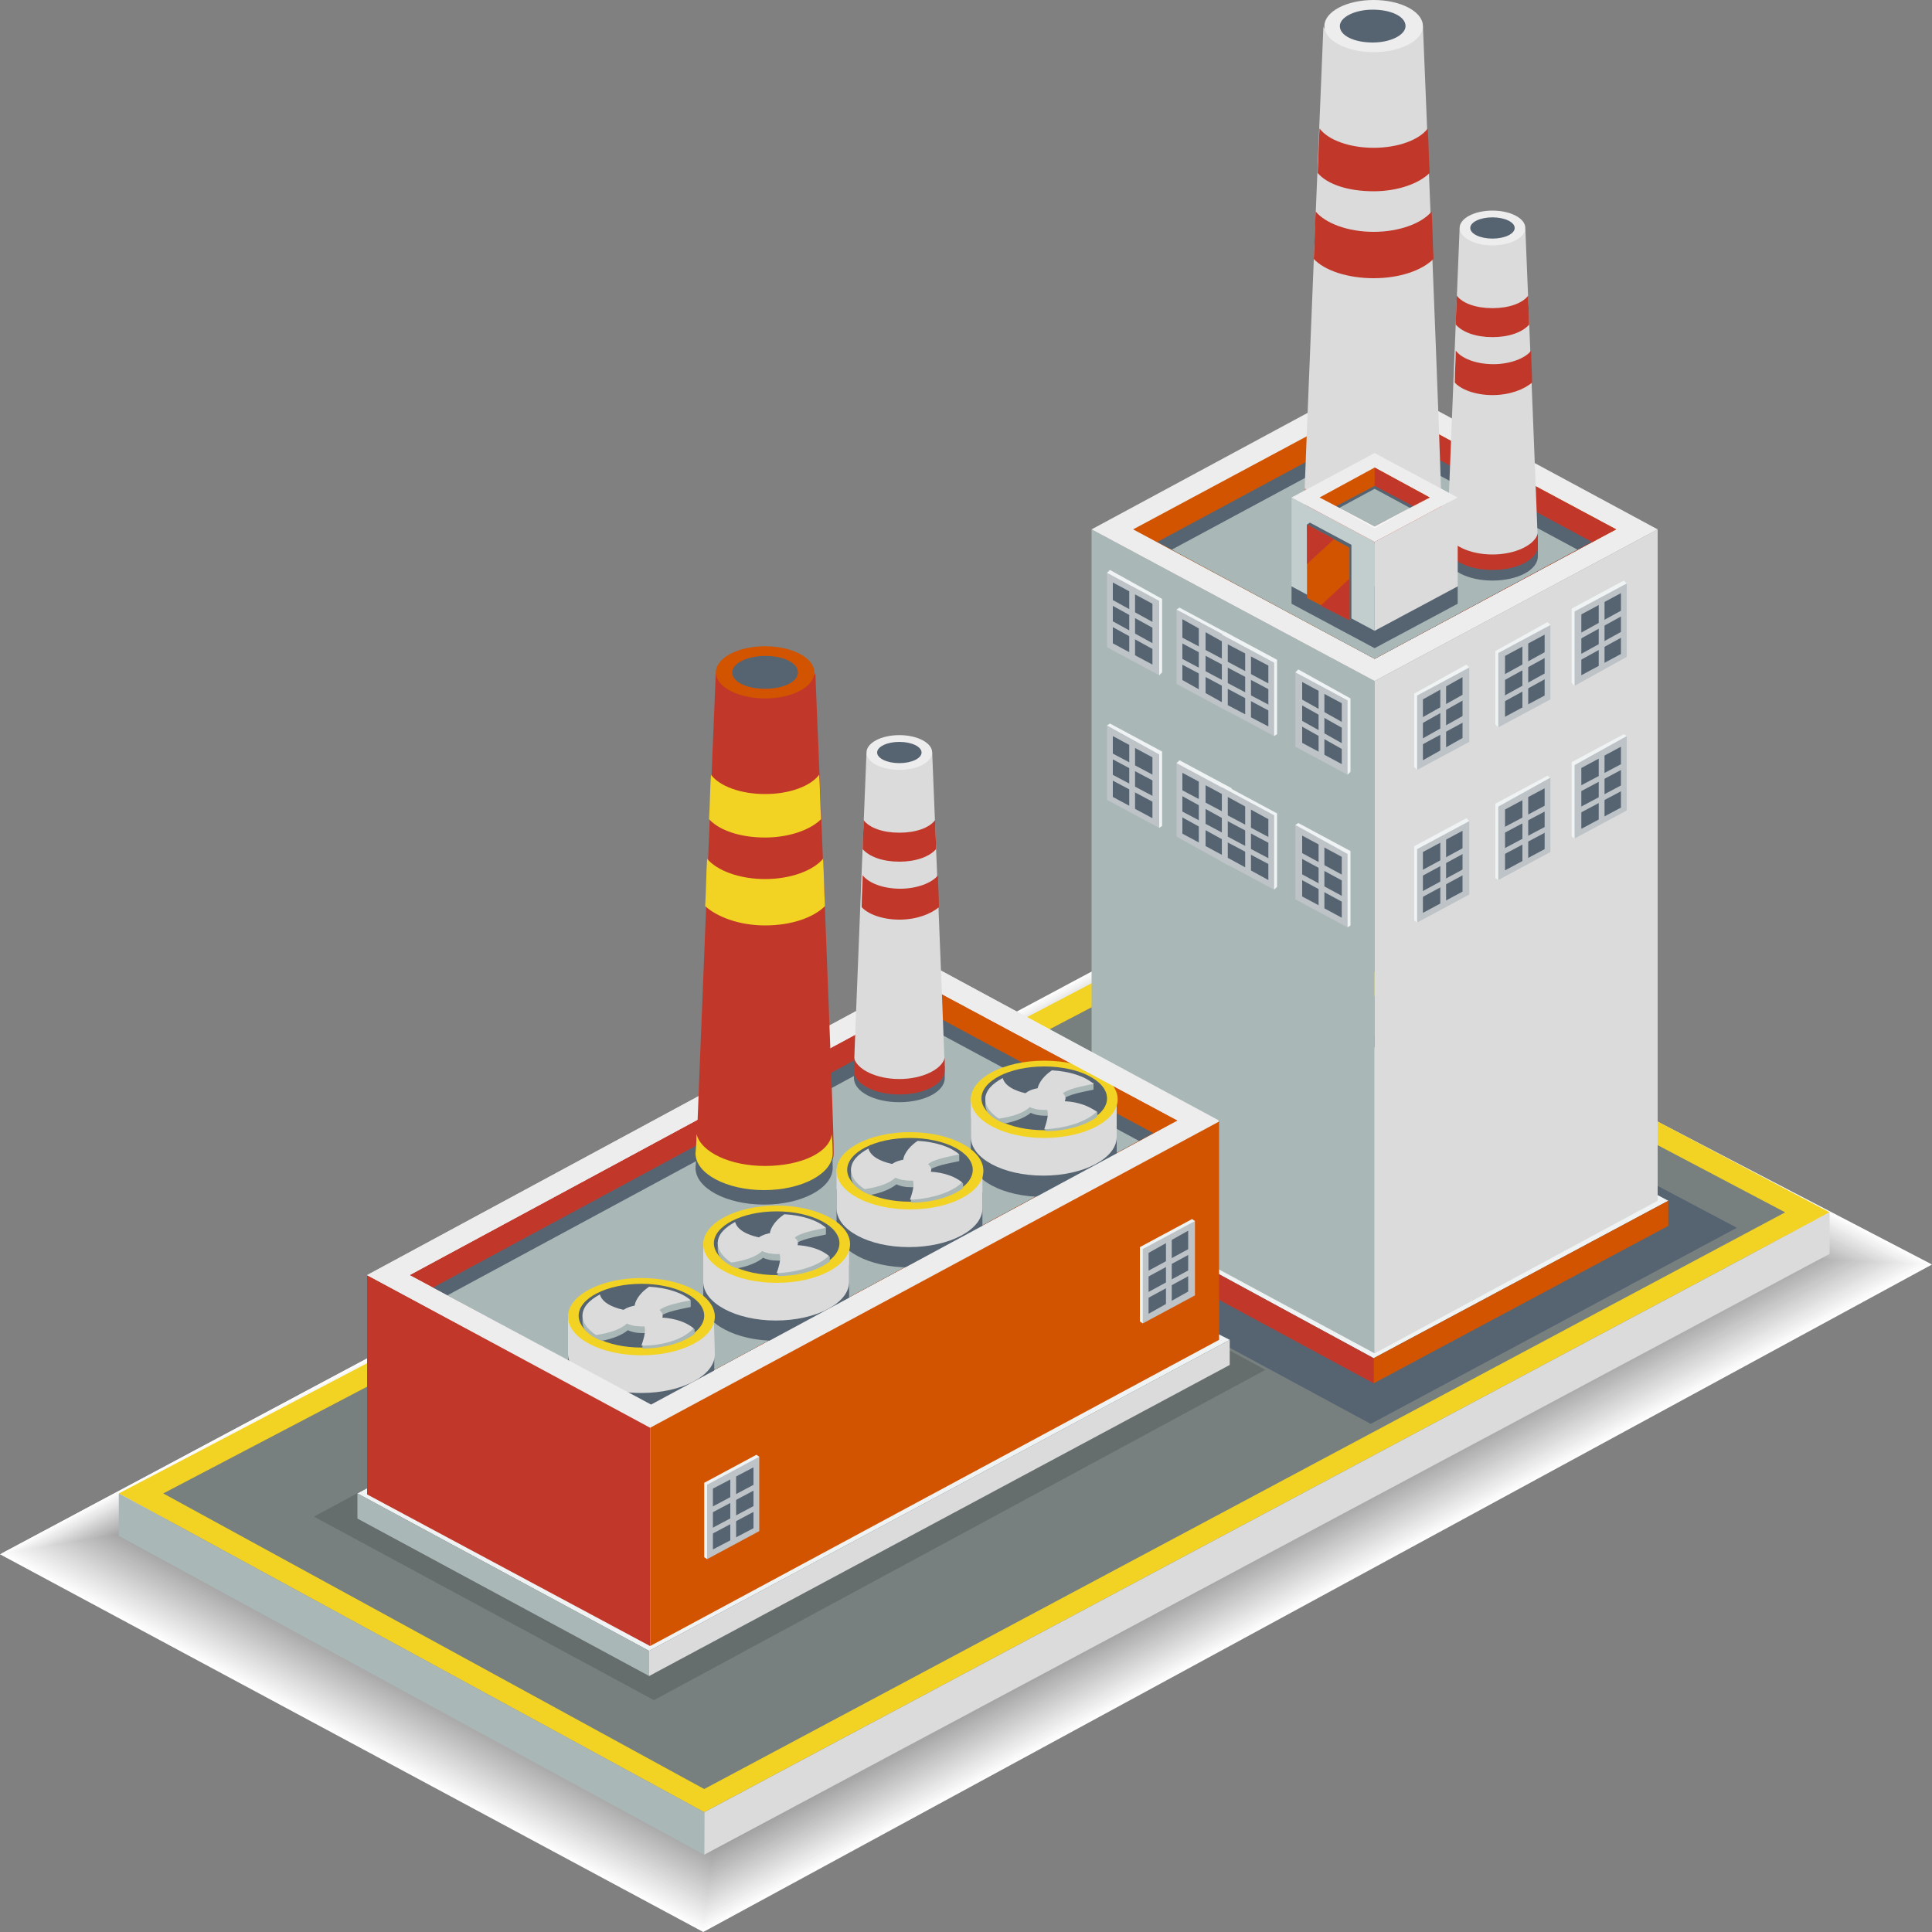 <?xml version="1.0" encoding="utf-8"?>
<!-- Generator: Adobe Illustrator 25.1.0, SVG Export Plug-In . SVG Version: 6.00 Build 0)  -->
<svg version="1.1" id="Layer_1" xmlns="http://www.w3.org/2000/svg" xmlns:xlink="http://www.w3.org/1999/xlink" x="0px" y="0px"
	 viewBox="0 0 200 200" style="enable-background:new 0 0 200 200;" xml:space="preserve">
<rect x="0" y="0" width="200" height="200" fill="#808080" stroke="none"/>
<style type="text/css">
	.st0{fill:#FFFFFF;}
	.st1{fill:#FDFDFD;}
	.st2{fill:#FCFCFC;}
	.st3{fill:#FAFAFA;}
	.st4{fill:#F9F9F9;}
	.st5{fill:#F7F7F7;}
	.st6{fill:#F6F6F6;}
	.st7{fill:#F4F4F4;}
	.st8{fill:#F3F3F3;}
	.st9{fill:#F1F1F1;}
	.st10{fill:#F0F0F0;}
	.st11{fill:#EEEEEE;}
	.st12{fill:#EDEDED;}
	.st13{fill:#EBEBEB;}
	.st14{fill:#EAEAEA;}
	.st15{fill:#E8E8E8;}
	.st16{fill:#E7E7E7;}
	.st17{fill:#E5E5E5;}
	.st18{fill:#E4E4E4;}
	.st19{fill:#E2E2E2;}
	.st20{fill:#E1E1E1;}
	.st21{fill:#DFDFDF;}
	.st22{fill:#DEDEDE;}
	.st23{fill:#DCDCDC;}
	.st24{fill:#DBDBDB;}
	.st25{fill:#D9D9D9;}
	.st26{fill:#D8D8D8;}
	.st27{fill:#D6D6D6;}
	.st28{fill:#D5D5D5;}
	.st29{fill:#D3D3D3;}
	.st30{fill:#D2D2D2;}
	.st31{fill:#D0D0D0;}
	.st32{fill:#CFCFCF;}
	.st33{fill:#CDCDCD;}
	.st34{fill:#CCCCCC;}
	.st35{fill:#CACACA;}
	.st36{fill:#C9C9C9;}
	.st37{fill:#C7C7C7;}
	.st38{fill:#C6C6C6;}
	.st39{fill:#C4C4C4;}
	.st40{fill:#C3C3C3;}
	.st41{fill:#C1C1C1;}
	.st42{fill:#C0C0C0;}
	.st43{fill:#BEBEBE;}
	.st44{fill:#BDBDBD;}
	.st45{fill:#BBBBBB;}
	.st46{fill:#BABABA;}
	.st47{fill:#B8B8B8;}
	.st48{fill:#B7B7B7;}
	.st49{fill:#B5B5B5;}
	.st50{fill:#B4B4B4;}
	.st51{fill:#B2B2B2;}
	.st52{fill:#B1B1B1;}
	.st53{fill:#AFAFAF;}
	.st54{fill:#AEAEAE;}
	.st55{fill:#ACACAC;}
	.st56{fill:#ABABAB;}
	.st57{fill:#A9A9A9;}
	.st58{fill:#A8A8A8;}
	.st59{fill:#A6A6A6;}
	.st60{fill:#A5A5A5;}
	.st61{fill:#A3A3A3;}
	.st62{fill:#A2A2A2;}
	.st63{fill:#A0A0A0;}
	.st64{fill:#9F9F9F;}
	.st65{fill:#9D9D9D;}
	.st66{fill:#9C9C9C;}
	.st67{fill:#9A9A9A;}
	.st68{fill:#999999;}
	.st69{fill:#979797;}
	.st70{fill:#969696;}
	.st71{fill:#949494;}
	.st72{fill:#939393;}
	.st73{fill:#919191;}
	.st74{fill:#909090;}
	.st75{fill:#8E8E8E;}
	.st76{fill:#8D8D8D;}
	.st77{fill:#8B8B8B;}
	.st78{fill:#8A8A8A;}
	.st79{fill:#888888;}
	.st80{fill:#878787;}
	.st81{fill:#858585;}
	.st82{fill:#848484;}
	.st83{fill:#828282;}
	.st84{fill:#818181;}
	.st85{fill:#7F7F7F;}
	.st86{fill:#7E7E7E;}
	.st87{fill:#7C7C7C;}
	.st88{fill:#7B7B7B;}
	.st89{fill:#797979;}
	.st90{fill:#787878;}
	.st91{fill:#767676;}
	.st92{fill:#757575;}
	.st93{fill:#737373;}
	.st94{fill:#727272;}
	.st95{fill:#707070;}
	.st96{fill:#6F6F6F;}
	.st97{fill:#6D6D6D;}
	.st98{fill:#6C6C6C;}
	.st99{fill:#6A6A6A;}
	.st100{fill:#696969;}
	.st101{fill:#676767;}
	.st102{fill:#666666;}
	.st103{fill:#646464;}
	.st104{fill:#636363;}
	.st105{fill:#616161;}
	.st106{fill:#606060;}
	.st107{fill:#5E5E5E;}
	.st108{fill:#5D5D5D;}
	.st109{fill:#5B5B5B;}
	.st110{fill:#5A5A5A;}
	.st111{fill:#585858;}
	.st112{fill:#575757;}
	.st113{fill:#555555;}
	.st114{fill:#545454;}
	.st115{fill:#525252;}
	.st116{fill:#515151;}
	.st117{fill:#4F4F4F;}
	.st118{fill:#4E4E4E;}
	.st119{fill:#4C4C4C;}
	.st120{fill:#4B4B4B;}
	.st121{fill:#494949;}
	.st122{fill:#484848;}
	.st123{fill:#464646;}
	.st124{fill:#454545;}
	.st125{fill:#434343;}
	.st126{fill:#424242;}
	.st127{fill:#404040;}
	.st128{fill:#3F3F3F;}
	.st129{fill:#3D3D3D;}
	.st130{fill:#3C3C3C;}
	.st131{fill:#3A3A3A;}
	.st132{fill:#393939;}
	.st133{fill:#373737;}
	.st134{fill:#363636;}
	.st135{fill:#343434;}
	.st136{fill:#333333;}
	.st137{fill:#313131;}
	.st138{fill:#303030;}
	.st139{fill:#2E2E2E;}
	.st140{fill:#2D2D2D;}
	.st141{fill:#2B2B2B;}
	.st142{fill:#2A2A2A;}
	.st143{fill:#282828;}
	.st144{fill:#272727;}
	.st145{fill:#252525;}
	.st146{fill:#242424;}
	.st147{fill:#222222;}
	.st148{fill:#212121;}
	.st149{fill:#1F1F1F;}
	.st150{fill:#1E1E1E;}
	.st151{fill:#1C1C1C;}
	.st152{fill:#F2D323;}
	.st153{fill:#777F7F;}
	.st154{fill:#AAB7B7;}
	.st155{opacity:0.2;fill:#232323;}
	.st156{fill:#566472;}
	.st157{fill:#EFF3F3;}
	.st158{fill:#D35400;}
	.st159{fill:#C1382A;}
	.st160{fill:#BDC3C7;}
	.st161{fill:#C2CECE;}
</style>
<g>
	<g>
		<polygon class="st0" points="200,130.9 127.2,93 0,160.9 72.8,200 		"/>
		<polygon class="st1" points="199.8,130.9 127.2,93.1 0.2,160.8 72.8,199.9 		"/>
		<polygon class="st2" points="199.6,130.9 127.2,93.1 0.4,160.8 72.8,199.7 		"/>
		<polygon class="st3" points="199.4,130.9 127.2,93.2 0.6,160.8 72.8,199.6 		"/>
		<polygon class="st4" points="199.1,130.8 127.1,93.3 0.8,160.7 72.8,199.5 		"/>
		<polygon class="st5" points="198.9,130.8 127.1,93.4 1,160.7 72.8,199.3 		"/>
		<polygon class="st6" points="198.7,130.8 127.1,93.5 1.2,160.7 72.9,199.2 		"/>
		<polygon class="st7" points="198.5,130.8 127,93.6 1.4,160.6 72.9,199.1 		"/>
		<polygon class="st8" points="198.3,130.8 127,93.7 1.6,160.6 72.9,198.9 		"/>
		<polygon class="st9" points="198.1,130.8 127,93.8 1.8,160.6 72.9,198.8 		"/>
		<polygon class="st10" points="197.8,130.8 127,93.9 2,160.5 72.9,198.7 		"/>
		<polygon class="st11" points="197.6,130.8 126.9,94 2.2,160.5 72.9,198.5 		"/>
		<polygon class="st12" points="197.4,130.8 126.9,94 2.4,160.5 72.9,198.4 		"/>
		<polygon class="st13" points="197.2,130.8 126.9,94.1 2.6,160.4 73,198.3 		"/>
		<polygon class="st14" points="197,130.8 126.9,94.2 2.8,160.4 73,198.1 		"/>
		<polygon class="st15" points="196.8,130.7 126.8,94.3 3.1,160.4 73,198 		"/>
		<polygon class="st16" points="196.6,130.7 126.8,94.4 3.3,160.3 73,197.8 		"/>
		<polygon class="st17" points="196.3,130.7 126.8,94.5 3.5,160.3 73,197.7 		"/>
		<polygon class="st18" points="196.1,130.7 126.7,94.6 3.7,160.3 73,197.6 		"/>
		<polygon class="st19" points="195.9,130.7 126.7,94.7 3.9,160.2 73.1,197.4 		"/>
		<polygon class="st20" points="195.7,130.7 126.7,94.8 4.1,160.2 73.1,197.3 		"/>
		<polygon class="st21" points="195.5,130.7 126.7,94.8 4.3,160.2 73.1,197.2 		"/>
		<polygon class="st22" points="195.3,130.7 126.6,94.9 4.5,160.1 73.1,197 		"/>
		<polygon class="st23" points="195.1,130.7 126.6,95 4.7,160.1 73.1,196.9 		"/>
		<polygon class="st24" points="194.8,130.7 126.6,95.1 4.9,160 73.1,196.8 		"/>
		<polygon class="st25" points="194.6,130.7 126.6,95.2 5.1,160 73.2,196.6 		"/>
		<polygon class="st26" points="194.4,130.6 126.5,95.3 5.3,160 73.2,196.5 		"/>
		<polygon class="st27" points="194.2,130.6 126.5,95.4 5.5,159.9 73.2,196.4 		"/>
		<polygon class="st28" points="194,130.6 126.5,95.5 5.7,159.9 73.2,196.2 		"/>
		<polygon class="st29" points="193.8,130.6 126.4,95.6 5.9,159.9 73.2,196.1 		"/>
		<polygon class="st30" points="193.5,130.6 126.4,95.7 6.1,159.8 73.2,196 		"/>
		<polygon class="st31" points="193.3,130.6 126.4,95.7 6.3,159.8 73.3,195.8 		"/>
		<polygon class="st32" points="193.1,130.6 126.4,95.8 6.5,159.8 73.3,195.7 		"/>
		<polygon class="st33" points="192.9,130.6 126.3,95.9 6.7,159.7 73.3,195.6 		"/>
		<polygon class="st34" points="192.7,130.6 126.3,96 6.9,159.7 73.3,195.4 		"/>
		<polygon class="st35" points="192.5,130.6 126.3,96.1 7.1,159.7 73.3,195.3 		"/>
		<polygon class="st36" points="192.3,130.6 126.3,96.2 7.3,159.6 73.3,195.2 		"/>
		<polygon class="st37" points="192,130.5 126.2,96.3 7.5,159.6 73.3,195 		"/>
		<polygon class="st38" points="191.8,130.5 126.2,96.4 7.7,159.6 73.4,194.9 		"/>
		<polygon class="st39" points="191.6,130.5 126.2,96.5 7.9,159.5 73.4,194.8 		"/>
		<polygon class="st40" points="191.4,130.5 126.1,96.5 8.1,159.5 73.4,194.6 		"/>
		<polygon class="st41" points="191.2,130.5 126.1,96.6 8.3,159.5 73.4,194.5 		"/>
		<polygon class="st42" points="191,130.5 126.1,96.7 8.5,159.4 73.4,194.4 		"/>
		<polygon class="st43" points="190.8,130.5 126.1,96.8 8.7,159.4 73.4,194.2 		"/>
		<polygon class="st44" points="190.5,130.5 126,96.9 9,159.4 73.5,194.1 		"/>
		<polygon class="st45" points="190.3,130.5 126,97 9.2,159.3 73.5,194 		"/>
		<polygon class="st46" points="190.1,130.5 126,97.1 9.4,159.3 73.5,193.8 		"/>
		<polygon class="st47" points="189.9,130.5 125.9,97.2 9.6,159.3 73.5,193.7 		"/>
		<polygon class="st48" points="189.7,130.5 125.9,97.3 9.8,159.2 73.5,193.5 		"/>
		<polygon class="st49" points="189.5,130.4 125.9,97.4 10,159.2 73.5,193.4 		"/>
		<polygon class="st50" points="189.2,130.4 125.9,97.4 10.2,159.2 73.6,193.3 		"/>
		<polygon class="st51" points="189,130.4 125.8,97.5 10.4,159.1 73.6,193.1 		"/>
		<polygon class="st52" points="188.8,130.4 125.8,97.6 10.6,159.1 73.6,193 		"/>
		<polygon class="st53" points="188.6,130.4 125.8,97.7 10.8,159.1 73.6,192.9 		"/>
		<polygon class="st54" points="188.4,130.4 125.8,97.8 11,159 73.6,192.7 		"/>
		<polygon class="st55" points="188.2,130.4 125.7,97.9 11.2,159 73.6,192.6 		"/>
		<polygon class="st56" points="188,130.4 125.7,98 11.4,159 73.6,192.5 		"/>
		<polygon class="st57" points="187.7,130.4 125.7,98.1 11.6,158.9 73.7,192.3 		"/>
		<polygon class="st58" points="187.5,130.4 125.6,98.2 11.8,158.9 73.7,192.2 		"/>
		<polygon class="st59" points="187.3,130.4 125.6,98.2 12,158.9 73.7,192.1 		"/>
		<polygon class="st60" points="187.1,130.3 125.6,98.3 12.2,158.8 73.7,191.9 		"/>
		<polygon class="st61" points="186.9,130.3 125.6,98.4 12.4,158.8 73.7,191.8 		"/>
		<polygon class="st62" points="186.7,130.3 125.5,98.5 12.6,158.8 73.7,191.7 		"/>
		<polygon class="st63" points="186.5,130.3 125.5,98.6 12.8,158.7 73.8,191.5 		"/>
		<polygon class="st64" points="186.2,130.3 125.5,98.7 13,158.7 73.8,191.4 		"/>
		<polygon class="st65" points="186,130.3 125.5,98.8 13.2,158.7 73.8,191.3 		"/>
		<polygon class="st66" points="185.8,130.3 125.4,98.9 13.4,158.6 73.8,191.1 		"/>
		<polygon class="st67" points="185.6,130.3 125.4,99 13.6,158.6 73.8,191 		"/>
		<polygon class="st68" points="185.4,130.3 125.4,99.1 13.8,158.6 73.8,190.9 		"/>
		<polygon class="st69" points="185.2,130.3 125.3,99.1 14,158.5 73.9,190.7 		"/>
		<polygon class="st70" points="184.9,130.3 125.3,99.2 14.2,158.5 73.9,190.6 		"/>
		<polygon class="st71" points="184.7,130.2 125.3,99.3 14.4,158.5 73.9,190.5 		"/>
		<polygon class="st72" points="184.5,130.2 125.3,99.4 14.6,158.4 73.9,190.3 		"/>
		<polygon class="st73" points="184.3,130.2 125.2,99.5 14.9,158.4 73.9,190.2 		"/>
		<polygon class="st74" points="184.1,130.2 125.2,99.6 15.1,158.4 73.9,190.1 		"/>
		<polygon class="st75" points="183.9,130.2 125.2,99.7 15.3,158.3 74,189.9 		"/>
		<polygon class="st76" points="183.7,130.2 125.2,99.8 15.5,158.3 74,189.8 		"/>
		<polygon class="st77" points="183.4,130.2 125.1,99.9 15.7,158.3 74,189.7 		"/>
		<polygon class="st78" points="183.2,130.2 125.1,99.9 15.9,158.2 74,189.5 		"/>
		<polygon class="st79" points="183,130.2 125.1,100 16.1,158.2 74,189.4 		"/>
		<polygon class="st80" points="182.8,130.2 125,100.1 16.3,158.2 74,189.2 		"/>
		<polygon class="st81" points="182.6,130.2 125,100.2 16.5,158.1 74,189.1 		"/>
		<polygon class="st82" points="182.4,130.1 125,100.3 16.7,158.1 74.1,189 		"/>
		<polygon class="st83" points="182.2,130.1 125,100.4 16.9,158.1 74.1,188.8 		"/>
		<polygon class="st84" points="181.9,130.1 124.9,100.5 17.1,158 74.1,188.7 		"/>
		<polygon class="st85" points="181.7,130.1 124.9,100.6 17.3,158 74.1,188.6 		"/>
		<polygon class="st86" points="181.5,130.1 124.9,100.7 17.5,158 74.1,188.4 		"/>
		<polygon class="st87" points="181.3,130.1 124.8,100.8 17.7,157.9 74.1,188.3 		"/>
		<polygon class="st88" points="181.1,130.1 124.8,100.8 17.9,157.9 74.2,188.2 		"/>
		<polygon class="st89" points="180.9,130.1 124.8,100.9 18.1,157.9 74.2,188 		"/>
		<polygon class="st90" points="180.6,130.1 124.8,101 18.3,157.8 74.2,187.9 		"/>
		<polygon class="st91" points="180.4,130.1 124.7,101.1 18.5,157.8 74.2,187.8 		"/>
		<polygon class="st92" points="180.2,130.1 124.7,101.2 18.7,157.8 74.2,187.6 		"/>
		<polygon class="st93" points="180,130 124.7,101.3 18.9,157.7 74.2,187.5 		"/>
		<polygon class="st94" points="179.8,130 124.7,101.4 19.1,157.7 74.3,187.4 		"/>
		<polygon class="st95" points="179.6,130 124.6,101.5 19.3,157.7 74.3,187.2 		"/>
		<polygon class="st96" points="179.4,130 124.6,101.6 19.5,157.6 74.3,187.1 		"/>
		<polygon class="st97" points="179.1,130 124.6,101.6 19.7,157.6 74.3,187 		"/>
		<polygon class="st98" points="178.9,130 124.5,101.7 19.9,157.6 74.3,186.8 		"/>
		<polygon class="st99" points="178.7,130 124.5,101.8 20.1,157.5 74.3,186.7 		"/>
		<polygon class="st100" points="178.5,130 124.5,101.9 20.3,157.5 74.3,186.6 		"/>
		<polygon class="st101" points="178.3,130 124.5,102 20.5,157.5 74.4,186.4 		"/>
		<polygon class="st102" points="178.1,130 124.4,102.1 20.8,157.4 74.4,186.3 		"/>
		<polygon class="st103" points="177.9,130 124.4,102.2 21,157.4 74.4,186.2 		"/>
		<polygon class="st104" points="177.6,130 124.4,102.3 21.2,157.4 74.4,186 		"/>
		<polygon class="st105" points="177.4,129.9 124.4,102.4 21.4,157.3 74.4,185.9 		"/>
		<polygon class="st106" points="177.2,129.9 124.3,102.5 21.6,157.3 74.4,185.8 		"/>
		<polygon class="st107" points="177,129.9 124.3,102.5 21.8,157.3 74.5,185.6 		"/>
		<polygon class="st108" points="176.8,129.9 124.3,102.6 22,157.2 74.5,185.5 		"/>
		<polygon class="st109" points="176.6,129.9 124.2,102.7 22.2,157.2 74.5,185.4 		"/>
		<polygon class="st110" points="176.3,129.9 124.2,102.8 22.4,157.2 74.5,185.2 		"/>
		<polygon class="st111" points="176.1,129.9 124.2,102.9 22.6,157.1 74.5,185.1 		"/>
		<polygon class="st112" points="175.9,129.9 124.2,103 22.8,157.1 74.5,184.9 		"/>
		<polygon class="st113" points="175.7,129.9 124.1,103.1 23,157 74.6,184.8 		"/>
		<polygon class="st114" points="175.5,129.9 124.1,103.2 23.2,157 74.6,184.7 		"/>
		<polygon class="st115" points="175.3,129.9 124.1,103.3 23.4,157 74.6,184.5 		"/>
		<polygon class="st116" points="175.1,129.8 124.1,103.4 23.6,156.9 74.6,184.4 		"/>
		<polygon class="st117" points="174.8,129.8 124,103.4 23.8,156.9 74.6,184.3 		"/>
		<polygon class="st118" points="174.6,129.8 124,103.5 24,156.9 74.6,184.1 		"/>
		<polygon class="st119" points="174.4,129.8 124,103.6 24.2,156.8 74.6,184 		"/>
		<polygon class="st120" points="174.2,129.8 123.9,103.7 24.4,156.8 74.7,183.9 		"/>
		<polygon class="st121" points="174,129.8 123.9,103.8 24.6,156.8 74.7,183.7 		"/>
		<polygon class="st122" points="173.8,129.8 123.9,103.9 24.8,156.7 74.7,183.6 		"/>
		<polygon class="st123" points="173.6,129.8 123.9,104 25,156.7 74.7,183.5 		"/>
		<polygon class="st124" points="173.3,129.8 123.8,104.1 25.2,156.7 74.7,183.3 		"/>
		<polygon class="st125" points="173.1,129.8 123.8,104.2 25.4,156.6 74.7,183.2 		"/>
		<polygon class="st126" points="172.9,129.8 123.8,104.2 25.6,156.6 74.8,183.1 		"/>
		<polygon class="st127" points="172.7,129.7 123.7,104.3 25.8,156.6 74.8,182.9 		"/>
		<polygon class="st128" points="172.5,129.7 123.7,104.4 26,156.5 74.8,182.8 		"/>
		<polygon class="st129" points="172.3,129.7 123.7,104.5 26.2,156.5 74.8,182.7 		"/>
		<polygon class="st130" points="172,129.7 123.7,104.6 26.4,156.5 74.8,182.5 		"/>
		<polygon class="st131" points="171.8,129.7 123.6,104.7 26.6,156.4 74.8,182.4 		"/>
		<polygon class="st132" points="171.6,129.7 123.6,104.8 26.9,156.4 74.9,182.3 		"/>
		<polygon class="st133" points="171.4,129.7 123.6,104.9 27.1,156.4 74.9,182.1 		"/>
		<polygon class="st134" points="171.2,129.7 123.6,105 27.3,156.3 74.9,182 		"/>
		<polygon class="st135" points="171,129.7 123.5,105.1 27.5,156.3 74.9,181.9 		"/>
		<polygon class="st136" points="170.8,129.7 123.5,105.1 27.7,156.3 74.9,181.7 		"/>
		<polygon class="st137" points="170.5,129.7 123.5,105.2 27.9,156.2 74.9,181.6 		"/>
		<polygon class="st138" points="170.3,129.6 123.4,105.3 28.1,156.2 75,181.5 		"/>
		<polygon class="st139" points="170.1,129.6 123.4,105.4 28.3,156.2 75,181.3 		"/>
		<polygon class="st140" points="169.9,129.6 123.4,105.5 28.5,156.1 75,181.2 		"/>
		<polygon class="st141" points="169.7,129.6 123.4,105.6 28.7,156.1 75,181.1 		"/>
		<polygon class="st142" points="169.5,129.6 123.3,105.7 28.9,156.1 75,180.9 		"/>
		<polygon class="st143" points="169.3,129.6 123.3,105.8 29.1,156 75,180.8 		"/>
		<polygon class="st144" points="169,129.6 123.3,105.9 29.3,156 75,180.6 		"/>
		<polygon class="st145" points="168.8,129.6 123.3,105.9 29.5,156 75.1,180.5 		"/>
		<polygon class="st146" points="168.6,129.6 123.2,106 29.7,155.9 75.1,180.4 		"/>
		<polygon class="st147" points="168.4,129.6 123.2,106.1 29.9,155.9 75.1,180.2 		"/>
		<polygon class="st148" points="168.2,129.6 123.2,106.2 30.1,155.9 75.1,180.1 		"/>
		<polygon class="st149" points="168,129.5 123.1,106.3 30.3,155.8 75.1,180 		"/>
		<polygon class="st150" points="167.7,129.5 123.1,106.4 30.5,155.8 75.1,179.8 		"/>
		<polygon class="st151" points="167.5,129.5 123.1,106.5 30.7,155.8 75.2,179.7 		"/>
	</g>
	<g>
		<polygon class="st152" points="12.3,154.6 128.8,93.5 189.4,125.5 72.9,187.6 		"/>
		<polygon class="st153" points="16.9,154.6 128.8,96 184.8,125.5 72.9,185.2 		"/>
		<polygon class="st24" points="72.9,192 189.4,129.8 189.4,125.5 72.9,187.6 		"/>
		<polygon class="st154" points="72.9,192 12.3,159 12.3,154.6 72.9,187.6 		"/>
	</g>
	<polygon class="st155" points="95.8,122.9 32.5,157 67.7,176 131,141.8 	"/>
	<polygon class="st156" points="104.3,127.1 142.2,107.2 179.8,127.1 141.9,147.4 	"/>
	<g>
		<g>
			<g>
				<polygon class="st157" points="112,124.2 142.5,108.3 172.7,124.3 142.2,140.6 				"/>
				<g>
					<polygon class="st158" points="142.2,143.2 172.7,126.9 172.7,124.3 142.2,140.6 					"/>
					<polygon class="st159" points="142.2,143.2 112,126.9 112,124.2 142.2,140.6 					"/>
					<g>
						<g>
							<polygon class="st154" points="142.3,140.1 142.3,70.5 113,54.8 113,124.3 							"/>
							<polygon class="st24" points="142.3,140.1 142.3,70.5 171.6,54.8 171.6,124.3 							"/>
						</g>
						<g>
							<polygon class="st157" points="120.3,62 114.9,59 114.6,59.3 120,69.9 120.3,69.6 							"/>
							<polygon class="st160" points="120,62.2 114.6,59.3 114.6,67 120,69.9 							"/>
							<polygon class="st156" points="115.2,66.6 115.2,60.3 119.3,62.5 119.3,68.8 							"/>
							<g>
								<polygon class="st160" points="114.8,61.9 114.8,62.5 119.7,65.2 119.7,64.6 								"/>
							</g>
							<g>
								<polygon class="st160" points="114.8,64.1 114.8,64.7 119.7,67.4 119.7,66.8 								"/>
							</g>
							<polygon class="st160" points="117.5,61.3 116.9,60.9 116.9,67.8 117.5,68.1 							"/>
						</g>
						<g>
							<polygon class="st157" points="139.8,72.3 134.4,69.3 134.1,69.6 139.5,80.2 139.8,79.9 							"/>
							<polygon class="st160" points="139.5,72.5 134.1,69.6 134.1,77.3 139.5,80.2 							"/>
							<polygon class="st156" points="134.8,76.9 134.8,70.6 138.9,72.8 138.9,79.1 							"/>
							<g>
								<polygon class="st160" points="134.4,72.2 134.4,72.8 139.2,75.5 139.2,74.9 								"/>
							</g>
							<g>
								<polygon class="st160" points="134.4,74.4 134.4,75 139.2,77.7 139.2,77.1 								"/>
							</g>
							<polygon class="st160" points="137.1,71.6 136.5,71.2 136.5,78.1 137.1,78.4 							"/>
						</g>
						<g>
							<polygon class="st157" points="146.4,71.8 151.8,68.8 152.1,69.1 146.7,79.7 146.4,79.4 							"/>
							<polygon class="st160" points="146.7,72 152.1,69.1 152.1,76.8 146.7,79.7 							"/>
							<polygon class="st156" points="151.4,76.4 151.4,70.1 147.3,72.4 147.3,78.7 							"/>
							<g>
								<polygon class="st160" points="151.8,71.7 151.8,72.3 147,75 147,74.4 								"/>
							</g>
							<g>
								<polygon class="st160" points="151.8,73.9 151.8,74.6 147,77.2 147,76.6 								"/>
							</g>
							<polygon class="st160" points="149.1,71.1 149.7,70.7 149.7,77.6 149.1,77.9 							"/>
						</g>
						<g>
							<polygon class="st157" points="162.7,63 168.1,60.1 168.4,60.4 163,71 162.7,70.7 							"/>
							<polygon class="st160" points="163,63.3 168.4,60.4 168.4,68 163,71 							"/>
							<polygon class="st156" points="167.8,67.7 167.8,61.4 163.7,63.6 163.7,69.9 							"/>
							<g>
								<polygon class="st160" points="168.2,63 168.2,63.6 163.3,66.3 163.3,65.7 								"/>
							</g>
							<g>
								<polygon class="st160" points="168.2,65.2 168.2,65.8 163.3,68.5 163.3,67.9 								"/>
							</g>
							<polygon class="st160" points="165.5,62.4 166.1,62 166.1,68.9 165.5,69.2 							"/>
						</g>
						<g>
							<polygon class="st157" points="154.8,67.4 160.2,64.4 160.5,64.7 155.1,75.3 154.8,75 							"/>
							<polygon class="st160" points="155.1,67.6 160.5,64.7 160.5,72.4 155.1,75.3 							"/>
							<polygon class="st156" points="159.9,72 159.9,65.7 155.8,67.9 155.8,74.2 							"/>
							<g>
								<polygon class="st160" points="160.3,67.3 160.3,67.9 155.4,70.6 155.4,70 								"/>
							</g>
							<g>
								<polygon class="st160" points="160.3,69.5 160.3,70.1 155.4,72.8 155.4,72.2 								"/>
							</g>
							<polygon class="st160" points="157.6,66.7 158.2,66.3 158.2,73.2 157.6,73.5 							"/>
						</g>
						<g>
							<polygon class="st157" points="127.5,65.8 122.1,62.9 121.8,63.1 127.2,73.7 127.5,73.5 							"/>
							<polygon class="st160" points="127.2,66 121.8,63.1 121.8,70.8 127.2,73.7 							"/>
							<polygon class="st156" points="122.4,70.4 122.4,64.1 126.5,66.4 126.5,72.7 							"/>
							<g>
								<polygon class="st160" points="122,65.8 122,66.4 126.9,69 126.9,68.4 								"/>
							</g>
							<g>
								<polygon class="st160" points="122,68 122,68.6 126.9,71.2 126.9,70.6 								"/>
							</g>
							<polygon class="st160" points="124.8,65.1 124.1,64.8 124.1,71.6 124.8,71.9 							"/>
						</g>
						<g>
							<polygon class="st157" points="132.2,68.3 126.8,65.4 126.5,65.7 131.9,76.2 132.2,76 							"/>
							<polygon class="st160" points="131.9,68.6 126.5,65.7 126.5,73.3 131.9,76.2 							"/>
							<polygon class="st156" points="127.1,73 127.1,66.7 131.3,68.9 131.3,75.2 							"/>
							<g>
								<polygon class="st160" points="126.7,68.3 126.7,68.9 131.6,71.5 131.6,70.9 								"/>
							</g>
							<g>
								<polygon class="st160" points="126.7,70.5 126.7,71.1 131.6,73.7 131.6,73.1 								"/>
							</g>
							<polygon class="st160" points="129.5,67.6 128.9,67.3 128.9,74.1 129.5,74.5 							"/>
						</g>
						<g>
							<polygon class="st157" points="120.3,77.8 114.9,74.9 114.6,75.1 120,85.7 120.3,85.5 							"/>
							<polygon class="st160" points="120,78.1 114.6,75.1 114.6,82.8 120,85.7 							"/>
							<polygon class="st156" points="115.2,82.5 115.2,76.2 119.3,78.4 119.3,84.7 							"/>
							<g>
								<polygon class="st160" points="114.8,77.8 114.8,78.4 119.7,81 119.7,80.4 								"/>
							</g>
							<g>
								<polygon class="st160" points="114.8,80 114.8,80.6 119.7,83.2 119.7,82.6 								"/>
							</g>
							<polygon class="st160" points="117.5,77.1 116.9,76.8 116.9,83.6 117.5,84 							"/>
						</g>
						<g>
							<polygon class="st157" points="139.8,88.1 134.4,85.2 134.1,85.4 139.5,96 139.8,95.8 							"/>
							<polygon class="st160" points="139.5,88.4 134.1,85.4 134.1,93.1 139.5,96 							"/>
							<polygon class="st156" points="134.8,92.8 134.8,86.5 138.9,88.7 138.9,95 							"/>
							<g>
								<polygon class="st160" points="134.4,88.1 134.4,88.7 139.2,91.3 139.2,90.7 								"/>
							</g>
							<g>
								<polygon class="st160" points="134.4,90.3 134.4,90.9 139.2,93.5 139.2,92.9 								"/>
							</g>
							<polygon class="st160" points="137.1,87.4 136.5,87.1 136.5,93.9 137.1,94.3 							"/>
						</g>
						<g>
							<polygon class="st157" points="146.4,87.6 151.8,84.7 152.1,85 146.7,95.5 146.4,95.3 							"/>
							<polygon class="st160" points="146.7,87.9 152.1,85 152.1,92.6 146.7,95.5 							"/>
							<polygon class="st156" points="151.4,92.3 151.4,86 147.3,88.2 147.3,94.5 							"/>
							<g>
								<polygon class="st160" points="151.8,87.6 151.8,88.2 147,90.8 147,90.2 								"/>
							</g>
							<g>
								<polygon class="st160" points="151.8,89.8 151.8,90.4 147,93 147,92.4 								"/>
							</g>
							<polygon class="st160" points="149.1,86.9 149.7,86.6 149.7,93.4 149.1,93.8 							"/>
						</g>
						<g>
							<polygon class="st157" points="162.7,78.9 168.1,76 168.4,76.2 163,86.8 162.7,86.6 							"/>
							<polygon class="st160" points="163,79.2 168.4,76.2 168.4,83.9 163,86.8 							"/>
							<polygon class="st156" points="167.8,83.6 167.8,77.3 163.7,79.5 163.7,85.8 							"/>
							<g>
								<polygon class="st160" points="168.2,78.9 168.2,79.5 163.3,82.1 163.3,81.5 								"/>
							</g>
							<g>
								<polygon class="st160" points="168.2,81.1 168.2,81.7 163.3,84.3 163.3,83.7 								"/>
							</g>
							<polygon class="st160" points="165.5,78.2 166.1,77.9 166.1,84.7 165.5,85 							"/>
						</g>
						<g>
							<polygon class="st157" points="154.8,83.2 160.2,80.3 160.5,80.5 155.1,91.1 154.8,90.9 							"/>
							<polygon class="st160" points="155.1,83.5 160.5,80.5 160.5,88.2 155.1,91.1 							"/>
							<polygon class="st156" points="159.9,87.9 159.9,81.6 155.8,83.8 155.8,90.1 							"/>
							<g>
								<polygon class="st160" points="160.3,83.2 160.3,83.8 155.4,86.4 155.4,85.8 								"/>
							</g>
							<g>
								<polygon class="st160" points="160.3,85.4 160.3,86 155.4,88.6 155.4,88 								"/>
							</g>
							<polygon class="st160" points="157.6,82.5 158.2,82.2 158.2,89 157.6,89.4 							"/>
						</g>
						<g>
							<polygon class="st157" points="127.5,81.6 122.1,78.7 121.8,79 127.2,89.6 127.5,89.3 							"/>
							<polygon class="st160" points="127.2,81.9 121.8,79 121.8,86.6 127.2,89.6 							"/>
							<polygon class="st156" points="122.4,86.3 122.4,80 126.5,82.2 126.5,88.5 							"/>
							<g>
								<polygon class="st160" points="122,81.6 122,82.2 126.9,84.9 126.9,84.2 								"/>
							</g>
							<g>
								<polygon class="st160" points="122,83.8 122,84.4 126.9,87.1 126.9,86.4 								"/>
							</g>
							<polygon class="st160" points="124.8,80.9 124.1,80.6 124.1,87.5 124.8,87.8 							"/>
						</g>
						<g>
							<polygon class="st157" points="132.2,84.2 126.8,81.3 126.5,81.5 131.9,92.1 132.2,91.8 							"/>
							<polygon class="st160" points="131.9,84.4 126.5,81.5 126.5,89.2 131.9,92.1 							"/>
							<polygon class="st156" points="127.1,88.8 127.1,82.5 131.3,84.8 131.3,91.1 							"/>
							<g>
								<polygon class="st160" points="126.7,84.2 126.7,84.8 131.6,87.4 131.6,86.8 								"/>
							</g>
							<g>
								<polygon class="st160" points="126.7,86.4 126.7,87 131.6,89.6 131.6,89 								"/>
							</g>
							<polygon class="st160" points="129.5,83.5 128.9,83.2 128.9,90 129.5,90.3 							"/>
						</g>
					</g>
				</g>
			</g>
		</g>
	</g>
	<polygon class="st12" points="113,54.8 142.3,70.5 171.6,54.8 142.3,39 	"/>
	<polygon class="st158" points="117.3,54.8 142.3,68.2 167.3,54.8 142.3,41.4 	"/>
	<polygon class="st159" points="142.3,68.2 167.3,54.8 142.3,41.4 	"/>
	<polygon class="st156" points="119.8,56.1 142.3,68.2 164.8,56.1 142.3,44 	"/>
	<polygon class="st154" points="121.3,56.9 142.3,68.2 163.3,56.9 142.3,45.6 	"/>
	<g>
		<path class="st24" d="M147.3,2.7c0,1.5-10.3,1.5-10.3,0c0,0-2,48.1-2,49.8c0,2.1,3.2,3.8,7.1,3.8s7.1-1.7,7.1-3.8
			C149.3,50.8,147.3,2.7,147.3,2.7z"/>
		<ellipse class="st12" cx="142.2" cy="2.7" rx="5.1" ry="2.7"/>
		<path class="st156" d="M138.7,2.7c0-0.9,1.5-1.7,3.4-1.7s3.4,0.7,3.4,1.7c0,0.9-1.5,1.7-3.4,1.7S138.7,3.7,138.7,2.7z"/>
		<path class="st159" d="M142.2,19.8c2.5,0,4.7-0.8,5.8-1.9c-0.1-1.6-0.1-3.2-0.2-4.6c-0.9,1.2-3.1,2-5.6,2c-2.5,0-4.7-0.8-5.6-2
			c-0.1,1.4-0.1,3-0.2,4.6C137.4,19.1,139.6,19.8,142.2,19.8z"/>
		<path class="st159" d="M142.2,28.8c2.7,0,5-0.8,6.2-2c-0.1-1.7-0.1-3.4-0.2-4.9c-1,1.2-3.3,2.1-6,2.1c-2.7,0-5-0.9-6-2.1
			c-0.1,1.5-0.1,3.2-0.2,4.9C137.1,28,139.5,28.8,142.2,28.8z"/>
		<path class="st159" d="M142.2,53.8c-3.6,0-6.6-1.4-7.1-3.3c0,1.1-0.1,1.8-0.1,2c0,2.1,3.2,3.8,7.1,3.8s7.1-1.7,7.1-3.8
			c0-0.2,0-0.9-0.1-2C148.8,52.3,145.8,53.8,142.2,53.8z"/>
	</g>
	<g>
		<path class="st24" d="M157.9,23.6c0,1-6.8,1-6.8,0c0,0-1.3,31.8-1.3,32.9c0,1.4,2.1,2.5,4.7,2.5c2.6,0,4.7-1.1,4.7-2.5
			C159.2,55.4,157.9,23.6,157.9,23.6z"/>
		<ellipse class="st12" cx="154.5" cy="23.6" rx="3.4" ry="1.8"/>
		<ellipse class="st156" cx="154.5" cy="23.6" rx="2.3" ry="1.1"/>
		<path class="st159" d="M154.5,34.9c1.7,0,3.1-0.5,3.8-1.3c0-1.1-0.1-2.1-0.1-3c-0.6,0.8-2,1.3-3.7,1.3c-1.7,0-3.1-0.5-3.7-1.3
			c0,1-0.1,2-0.1,3C151.4,34.4,152.8,34.9,154.5,34.9z"/>
		<path class="st159" d="M154.5,40.9c1.8,0,3.3-0.6,4.1-1.3c0-1.1-0.1-2.2-0.1-3.3c-0.6,0.8-2.2,1.4-3.9,1.4c-1.8,0-3.3-0.6-3.9-1.4
			c0,1-0.1,2.1-0.1,3.3C151.2,40.3,152.7,40.9,154.5,40.9z"/>
		<path class="st156" d="M154.5,58.5c-2.4,0-4.4-1-4.7-2.2c0,0.7,0,1.2,0,1.3c0,1.4,2.1,2.5,4.7,2.5c2.6,0,4.7-1.1,4.7-2.5
			c0-0.1,0-0.6,0-1.3C158.9,57.5,156.9,58.5,154.5,58.5z"/>
		<path class="st159" d="M154.5,57.4c-2.4,0-4.4-1-4.7-2.2c0,0.7,0,1.2,0,1.3c0,1.4,2.1,2.5,4.7,2.5c2.6,0,4.7-1.1,4.7-2.5
			c0-0.1,0-0.6,0-1.3C158.9,56.4,156.9,57.4,154.5,57.4z"/>
	</g>
	<g>
		<g>
			<polygon class="st156" points="133.7,62.5 142.3,67.1 150.9,62.5 150.9,60.7 133.7,60.7 			"/>
			<polygon class="st161" points="142.3,65.3 142.3,56.1 133.7,51.5 133.7,60.7 			"/>
			<polygon class="st24" points="142.3,65.3 142.3,56.1 150.9,51.5 150.9,60.7 			"/>
			<polygon class="st12" points="133.7,51.5 142.3,56.1 150.9,51.5 142.3,46.9 			"/>
			<polygon class="st158" points="136.6,51.5 142.3,54.6 148,51.5 142.3,48.4 			"/>
			<polygon class="st159" points="142.3,54.6 148,51.5 142.3,48.4 			"/>
			<polygon class="st156" points="138.3,52.4 142.3,54.5 146.3,52.4 142.3,50.3 			"/>
			<polygon class="st154" points="138.6,52.6 142.3,54.5 146,52.6 142.3,50.6 			"/>
			<polygon class="st5" points="136.6,51.5 142.3,54.7 148,51.5 142.3,54.5 			"/>
		</g>
		<polygon class="st156" points="139.9,64 139.9,56.4 135.6,54.1 135.3,54.3 135.6,61.7 139.7,64.2 		"/>
		<polygon class="st158" points="139.7,64.2 139.7,56.7 135.3,54.3 135.3,61.9 		"/>
		<path class="st159" d="M138.1,55.8l-2.8-1.5v4.1C136.2,57.5,137.2,56.7,138.1,55.8z"/>
		<polygon class="st159" points="136.7,62.7 139.7,64.2 139.7,59.9 		"/>
	</g>
	<g>
		<g>
			<g>
				<g>
					<g>
						<g>
							<polygon class="st157" points="37,154.6 96.4,123 127.3,138.7 67.2,170.9 							"/>
							<g>
								<polygon class="st24" points="67.2,173.5 127.3,141.3 127.3,138.7 67.2,170.9 								"/>
								<polygon class="st154" points="67.2,173.5 37,157.2 37,154.6 67.2,170.9 								"/>
								<g>
									<g>
										<polygon class="st159" points="67.3,170.4 67.3,147.7 38,132 38,154.7 										"/>
										<polygon class="st158" points="67.3,170.4 67.3,147.7 126.2,116 126.2,138.7 										"/>
									</g>
								</g>
							</g>
						</g>
					</g>
				</g>
				<polygon class="st12" points="38,132 67.3,147.7 126.2,116 96.9,100.2 				"/>
				<polygon class="st159" points="42.4,132 67.3,145.4 121.9,116 96.9,102.6 				"/>
				<polygon class="st158" points="67.3,145.4 121.9,116 96.9,102.6 				"/>
				<polygon class="st156" points="44.8,133.3 67.3,145.4 119.4,117.3 96.9,105.2 				"/>
				<polygon class="st154" points="46.3,134.1 67.3,145.4 117.9,118.1 96.9,106.8 				"/>
			</g>
			<g>
				<g>
					<path class="st156" d="M100.5,119.9c0,0,0-3.8,0-3.9c0.1-2.2,3.5-0.1,7.6-0.1c3.9,0,7.2-1.7,7.5,0.3c0,0,0,3.6,0,3.7
						c0,2.2-3.4,4-7.6,4S100.5,122.1,100.5,119.9z"/>
					<path class="st24" d="M100.5,117.7c0,0,0-3.8,0-3.9c0.1-2.2,3.5-0.1,7.6-0.1c3.9,0,7.2-1.7,7.5,0.3c0,0,0,3.6,0,3.7
						c0,2.2-3.4,4-7.6,4S100.5,119.9,100.5,117.7z"/>
					<path class="st152" d="M100.5,113.8c0-2.2,3.4-4,7.6-4s7.6,1.8,7.6,4c0,2.2-3.4,4-7.6,4S100.5,116,100.5,113.8z"/>
					<ellipse class="st156" cx="108.1" cy="113.7" rx="6.5" ry="3.3"/>
					<path class="st154" d="M110.1,114.6c0-0.1,0.1-0.1,0.1-0.2c0-0.2-0.1-0.4-0.3-0.5c0.5-0.6,2.4-0.9,3.3-1.1v-0.7
						c-2.1-0.5-5.8,0.9-5.8,1.3c-0.4,0.1-0.8,0.2-1.1,0.4c-0.5-0.1-2.2-0.5-2.5-1.6c-1.1,0.5-1.8,0.7-1.8,1.6c0,0,0,0.6,0,0.6
						c0,0.2,0.1,0.5,0.2,0.7c0.4,0.5,1,0.9,1.8,1.2c1.1-0.2,2.1-0.6,2.7-1.1c0.4,0.2,0.9,0.3,1.5,0.3c0.1,0,0.2,0,0.3,0
						c0.2,0.5-0.1,0.8-0.3,1.4c0,0.1,0,0.1,0,0.2c0,0,0,0,0,0c2.2,0,4.2-0.6,5.4-1.5c0-0.2,0-0.5,0-0.5
						C112.4,114.2,110.7,114.7,110.1,114.6z"/>
					<ellipse class="st24" cx="108.1" cy="113.7" rx="2.2" ry="1.1"/>
					<path class="st24" d="M113.5,115.1c-1.1-0.9-2.7-1.1-3.4-1.1c0-0.1,0.1-0.1,0.1-0.2c0-0.2-0.1-0.4-0.3-0.5
						c0.5-0.6,2.4-0.9,3.3-1.1c-0.9-0.8-2.5-1.3-4.3-1.4c-1.2,0.8-1.5,1.7-1.5,2c-0.4,0.1-0.8,0.2-1.1,0.4c-0.5-0.1-2.2-0.5-2.5-1.6
						c-1.1,0.6-1.8,1.3-1.8,2.2c0,0.7,0.5,1.4,1.4,2c1.4-0.2,2.6-0.6,3.2-1.2c0.4,0.2,0.9,0.3,1.5,0.3c0.1,0,0.2,0,0.3,0
						c0.2,0.5-0.1,1.4-0.3,2C110.4,116.8,112.5,116.1,113.5,115.1z"/>
				</g>
				<g>
					<path class="st156" d="M86.6,127.2c0,0,0-3.8,0-3.9c0.1-2.2,3.5-0.1,7.6-0.1c3.9,0,7.2-1.7,7.5,0.3c0,0,0,3.6,0,3.7
						c0,2.2-3.4,4-7.6,4S86.6,129.4,86.6,127.2z"/>
					<path class="st24" d="M86.6,125.1c0,0,0-3.8,0-3.9c0.1-2.2,3.5-0.1,7.6-0.1c3.9,0,7.2-1.7,7.5,0.3c0,0,0,3.6,0,3.7
						c0,2.2-3.4,4-7.6,4S86.6,127.3,86.6,125.1z"/>
					<path class="st152" d="M86.6,121.2c0-2.2,3.4-4,7.6-4s7.6,1.8,7.6,4c0,2.2-3.4,4-7.6,4S86.6,123.4,86.6,121.2z"/>
					<ellipse class="st156" cx="94.2" cy="121.1" rx="6.5" ry="3.3"/>
					<path class="st154" d="M96.2,122c0-0.1,0.1-0.1,0.1-0.2c0-0.2-0.1-0.4-0.3-0.5c0.5-0.6,2.4-0.9,3.3-1.1v-0.7
						c-2.1-0.5-5.8,0.9-5.8,1.3c-0.4,0.1-0.8,0.2-1.1,0.4c-0.5-0.1-2.2-0.5-2.5-1.6c-1.1,0.5-1.8,0.7-1.8,1.6c0,0,0,0.6,0,0.6
						c0,0.2,0.1,0.5,0.2,0.7c0.4,0.5,1,0.9,1.8,1.2c1.1-0.2,2.1-0.6,2.7-1.1c0.4,0.2,0.9,0.3,1.5,0.3c0.1,0,0.2,0,0.3,0
						c0.2,0.5-0.1,0.8-0.3,1.4c0,0.1,0,0.1,0,0.2c0,0,0,0,0,0c2.2,0,4.2-0.6,5.4-1.5c0-0.2,0-0.5,0-0.5
						C98.5,121.6,96.8,122,96.2,122z"/>
					<ellipse class="st24" cx="94.2" cy="121.1" rx="2.2" ry="1.1"/>
					<path class="st24" d="M99.6,122.4c-1.1-0.9-2.7-1.1-3.4-1.1c0-0.1,0.1-0.1,0.1-0.2c0-0.2-0.1-0.4-0.3-0.5
						c0.5-0.6,2.4-0.9,3.3-1.1c-0.9-0.8-2.5-1.3-4.3-1.4c-1.2,0.8-1.5,1.7-1.5,2c-0.4,0.1-0.8,0.2-1.1,0.4c-0.5-0.1-2.2-0.5-2.5-1.6
						c-1.1,0.6-1.8,1.3-1.8,2.2c0,0.7,0.5,1.4,1.4,2c1.4-0.2,2.6-0.6,3.2-1.2c0.4,0.2,0.9,0.3,1.5,0.3c0.1,0,0.2,0,0.3,0
						c0.2,0.5-0.1,1.4-0.3,2C96.5,124.1,98.6,123.4,99.6,122.4z"/>
				</g>
				<g>
					<path class="st156" d="M72.8,134.8c0,0,0-3.8,0-3.9c0.1-2.2,3.5-0.1,7.6-0.1c3.9,0,7.2-1.7,7.5,0.3c0,0,0,3.6,0,3.7
						c0,2.2-3.4,4-7.6,4C76.2,138.8,72.8,137,72.8,134.8z"/>
					<path class="st24" d="M72.8,132.7c0,0,0-3.8,0-3.9c0.1-2.2,3.5-0.1,7.6-0.1c3.9,0,7.2-1.7,7.5,0.3c0,0,0,3.6,0,3.7
						c0,2.2-3.4,4-7.6,4C76.2,136.7,72.8,134.9,72.8,132.7z"/>
					<path class="st152" d="M72.8,128.8c0-2.2,3.4-4,7.6-4c4.2,0,7.6,1.8,7.6,4c0,2.2-3.4,4-7.6,4C76.2,132.8,72.8,131,72.8,128.8z"
						/>
					<path class="st156" d="M73.9,128.7c0-1.8,2.9-3.3,6.5-3.3s6.5,1.5,6.5,3.3c0,1.8-2.9,3.3-6.5,3.3S73.9,130.5,73.9,128.7z"/>
					<path class="st154" d="M82.4,129.6c0-0.1,0.1-0.1,0.1-0.2c0-0.2-0.1-0.4-0.3-0.5c0.5-0.6,2.4-0.9,3.3-1.1v-0.7
						c-2.1-0.5-5.8,0.9-5.8,1.3c-0.4,0.1-0.8,0.2-1.1,0.4c-0.5-0.1-2.2-0.5-2.5-1.6c-1.1,0.5-1.8,0.7-1.8,1.6c0,0,0,0.6,0,0.6
						c0,0.2,0.1,0.5,0.2,0.7c0.4,0.5,1,0.9,1.8,1.2c1.1-0.2,2.1-0.6,2.7-1.1c0.4,0.2,0.9,0.3,1.5,0.3c0.1,0,0.2,0,0.3,0
						c0.2,0.5-0.1,0.8-0.3,1.4c0,0.1,0,0.1,0,0.2c0,0,0,0,0,0c2.2,0,4.2-0.6,5.4-1.5c0-0.2,0-0.5,0-0.5
						C84.6,129.2,83,129.6,82.4,129.6z"/>
					<path class="st24" d="M78.2,128.7c0-0.6,1-1.1,2.2-1.1c1.2,0,2.2,0.5,2.2,1.1s-1,1.1-2.2,1.1C79.2,129.8,78.2,129.3,78.2,128.7
						z"/>
					<path class="st24" d="M85.8,130c-1.1-0.9-2.7-1.1-3.4-1.1c0-0.1,0.1-0.1,0.1-0.2c0-0.2-0.1-0.4-0.3-0.5
						c0.5-0.6,2.4-0.9,3.3-1.1c-0.9-0.8-2.5-1.3-4.3-1.4c-1.2,0.8-1.5,1.7-1.5,2c-0.4,0.1-0.8,0.2-1.1,0.4c-0.5-0.1-2.2-0.5-2.5-1.6
						c-1.1,0.6-1.8,1.3-1.8,2.2c0,0.7,0.5,1.4,1.4,2c1.4-0.2,2.6-0.6,3.2-1.2c0.4,0.2,0.9,0.3,1.5,0.3c0.1,0,0.2,0,0.3,0
						c0.2,0.5-0.1,1.4-0.3,2C82.7,131.7,84.8,131,85.8,130z"/>
				</g>
				<g>
					<path class="st156" d="M73.9,138.6c-0.4-2-3.6-0.3-7.5-0.3c-4.1,0-7.4-2-7.6,0.1c0,0,0,1.9,0,3c2.8,1.7,5.6,3.3,8.4,4.8
						c3.8-0.2,6.7-1.9,6.7-4C74,142.2,73.9,138.6,73.9,138.6z"/>
					<path class="st24" d="M73.9,136.5c-0.4-2-3.6-0.3-7.5-0.3c-4.1,0-7.4-2-7.6,0.1c0,0,0,3.8,0,3.9c0,0.6,0.3,1.2,0.8,1.7
						c0.9,0.6,1.9,1.1,2.8,1.7c1.2,0.4,2.5,0.6,4,0.6c4.2,0,7.6-1.8,7.6-4C74,140.1,73.9,136.5,73.9,136.5z"/>
					<ellipse class="st152" cx="66.4" cy="136.3" rx="7.6" ry="4"/>
					<path class="st156" d="M59.9,136.2c0-1.8,2.9-3.3,6.5-3.3c3.6,0,6.5,1.5,6.5,3.3c0,1.8-2.9,3.3-6.5,3.3
						C62.8,139.5,59.9,138,59.9,136.2z"/>
					<path class="st154" d="M68.4,137.1c0-0.1,0.1-0.2,0.1-0.2c0-0.2-0.1-0.4-0.3-0.5c0.5-0.6,2.4-0.9,3.3-1.1v-0.7
						c-2.1-0.5-5.8,0.9-5.8,1.3c-0.4,0.1-0.8,0.2-1.1,0.4c-0.5-0.1-2.2-0.5-2.5-1.6c-1.1,0.5-1.8,0.7-1.8,1.6c0,0,0,0.6,0,0.6
						c0,0.2,0.1,0.5,0.2,0.7c0.4,0.5,1,0.9,1.8,1.2c1.1-0.2,2.1-0.6,2.7-1.1c0.4,0.2,0.9,0.3,1.5,0.3c0.1,0,0.2,0,0.3,0
						c0.2,0.5-0.1,0.8-0.3,1.4c0,0.1,0,0.1,0,0.2c0,0,0,0,0,0c2.2,0,4.2-0.6,5.4-1.5c0-0.2,0-0.5,0-0.5
						C70.7,136.7,69,137.1,68.4,137.1z"/>
					<path class="st24" d="M64.2,136.2c0-0.6,1-1.1,2.2-1.1c1.2,0,2.2,0.5,2.2,1.1c0,0.6-1,1.1-2.2,1.1
						C65.2,137.3,64.2,136.8,64.2,136.2z"/>
					<path class="st24" d="M71.8,137.5c-1.1-0.9-2.7-1.1-3.4-1.1c0-0.1,0.1-0.2,0.1-0.2c0-0.2-0.1-0.4-0.3-0.5
						c0.5-0.6,2.4-0.9,3.3-1.1c-0.9-0.8-2.5-1.3-4.3-1.4c-1.2,0.8-1.5,1.7-1.5,2c-0.4,0.1-0.8,0.2-1.1,0.4c-0.5-0.1-2.2-0.5-2.5-1.6
						c-1.1,0.6-1.8,1.3-1.8,2.2c0,0.7,0.5,1.4,1.4,2c1.4-0.2,2.6-0.6,3.2-1.2c0.4,0.2,0.9,0.3,1.5,0.3c0.1,0,0.2,0,0.3,0
						c0.2,0.5-0.1,1.4-0.3,2C68.8,139.3,70.8,138.6,71.8,137.5z"/>
				</g>
			</g>
			<path class="st12" d="M96.9,100.2L38,132l29.3,15.8l58.9-31.7L96.9,100.2z M42.4,132l54.5-29.4l25,13.4l-54.5,29.4L42.4,132z"/>
		</g>
		<g>
			<polygon class="st157" points="118,129.1 123.4,126.2 123.7,126.4 118.3,137 118,136.8 			"/>
			<polygon class="st160" points="118.3,129.3 123.7,126.4 123.7,134.1 118.3,137 			"/>
			<polygon class="st156" points="123,133.7 123,127.4 118.9,129.7 118.9,136 			"/>
			<g>
				<polygon class="st160" points="123.4,129.1 123.4,129.7 118.6,132.3 118.6,131.7 				"/>
			</g>
			<g>
				<polygon class="st160" points="123.4,131.3 123.4,131.9 118.6,134.5 118.6,133.9 				"/>
			</g>
			<polygon class="st160" points="120.7,128.4 121.3,128.1 121.3,134.9 120.7,135.2 			"/>
		</g>
		<g>
			<polygon class="st157" points="72.9,153.5 78.3,150.6 78.6,150.8 73.2,161.4 72.9,161.2 			"/>
			<polygon class="st160" points="73.2,153.7 78.6,150.8 78.6,158.5 73.2,161.4 			"/>
			<polygon class="st156" points="78,158.2 78,151.9 73.8,154.1 73.8,160.4 			"/>
			<g>
				<polygon class="st160" points="78.4,153.5 78.4,154.1 73.5,156.7 73.5,156.1 				"/>
			</g>
			<g>
				<polygon class="st160" points="78.4,155.7 78.4,156.3 73.5,158.9 73.5,158.3 				"/>
			</g>
			<polygon class="st160" points="75.6,152.8 76.2,152.5 76.2,159.3 75.6,159.6 			"/>
		</g>
	</g>
	<g>
		<g>
			<g>
				<path class="st159" d="M84.4,69.6c0,1.5-10.3,1.5-10.3,0c0,0-2,48.1-2,49.8c0,2.1,3.2,3.8,7.1,3.8c3.9,0,7.1-1.7,7.1-3.8
					C86.4,117.7,84.4,69.6,84.4,69.6z"/>
				<ellipse class="st158" cx="79.2" cy="69.6" rx="5.1" ry="2.7"/>
				<path class="st156" d="M75.8,69.6c0-0.9,1.5-1.7,3.4-1.7c1.9,0,3.4,0.7,3.4,1.7s-1.5,1.7-3.4,1.7C77.3,71.3,75.8,70.6,75.8,69.6
					z"/>
				<path class="st152" d="M79.2,86.7c2.5,0,4.7-0.8,5.8-1.9c-0.1-1.6-0.1-3.2-0.2-4.6c-0.9,1.2-3.1,2-5.6,2s-4.7-0.8-5.6-2
					c-0.1,1.4-0.1,3-0.2,4.6C74.5,86,76.7,86.7,79.2,86.7z"/>
				<path class="st156" d="M79.2,122.2c-3.6,0-6.6-1.4-7.1-3.3c0,1.1-0.1,1.8-0.1,2c0,2.1,3.2,3.8,7.1,3.8c3.9,0,7.1-1.7,7.1-3.8
					c0-0.2,0-0.9-0.1-2C85.9,120.8,82.9,122.2,79.2,122.2z"/>
				<path class="st152" d="M79.2,95.8c2.7,0,5-0.8,6.2-2c-0.1-1.7-0.1-3.4-0.2-4.9c-1,1.2-3.3,2.1-6,2.1c-2.7,0-5-0.9-6-2.1
					c-0.1,1.5-0.1,3.2-0.2,4.9C74.2,94.9,76.5,95.8,79.2,95.8z"/>
				<path class="st152" d="M79.2,120.7c-3.6,0-6.6-1.4-7.1-3.3c0,1.1-0.1,1.8-0.1,2c0,2.1,3.2,3.8,7.1,3.8c3.9,0,7.1-1.7,7.1-3.8
					c0-0.2,0-0.9-0.1-2C85.9,119.3,82.9,120.7,79.2,120.7z"/>
			</g>
			<g>
				<path class="st24" d="M96.5,77.9c0,1-6.8,1-6.8,0c0,0-1.3,31.8-1.3,32.9c0,1.4,2.1,2.5,4.7,2.5c2.6,0,4.7-1.1,4.7-2.5
					C97.8,109.7,96.5,77.9,96.5,77.9z"/>
				<ellipse class="st12" cx="93.1" cy="77.9" rx="3.4" ry="1.8"/>
				<ellipse class="st156" cx="93.1" cy="77.9" rx="2.3" ry="1.1"/>
				<path class="st159" d="M93.1,89.2c1.7,0,3.1-0.5,3.8-1.3c0-1.1-0.1-2.1-0.1-3c-0.6,0.8-2,1.3-3.7,1.3c-1.7,0-3.1-0.5-3.7-1.3
					c0,1-0.1,2-0.1,3C90,88.7,91.4,89.2,93.1,89.2z"/>
				<path class="st159" d="M93.1,95.2c1.8,0,3.3-0.6,4.1-1.3c0-1.1-0.1-2.2-0.1-3.3c-0.6,0.8-2.2,1.4-3.9,1.4
					c-1.8,0-3.3-0.6-3.9-1.4c0,1-0.1,2.1-0.1,3.3C89.8,94.6,91.3,95.2,93.1,95.2z"/>
				<path class="st156" d="M93.1,112.5c-2.4,0-4.4-1-4.7-2.2c0,0.7,0,1.2,0,1.3c0,1.4,2.1,2.5,4.7,2.5c2.6,0,4.7-1.1,4.7-2.5
					c0-0.1,0-0.6,0-1.3C97.5,111.5,95.5,112.5,93.1,112.5z"/>
				<path class="st159" d="M93.1,111.7c-2.4,0-4.4-1-4.7-2.2c0,0.7,0,1.2,0,1.3c0,1.4,2.1,2.5,4.7,2.5c2.6,0,4.7-1.1,4.7-2.5
					c0-0.1,0-0.6,0-1.3C97.5,110.7,95.5,111.7,93.1,111.7z"/>
			</g>
		</g>
	</g>
</g>
</svg>
